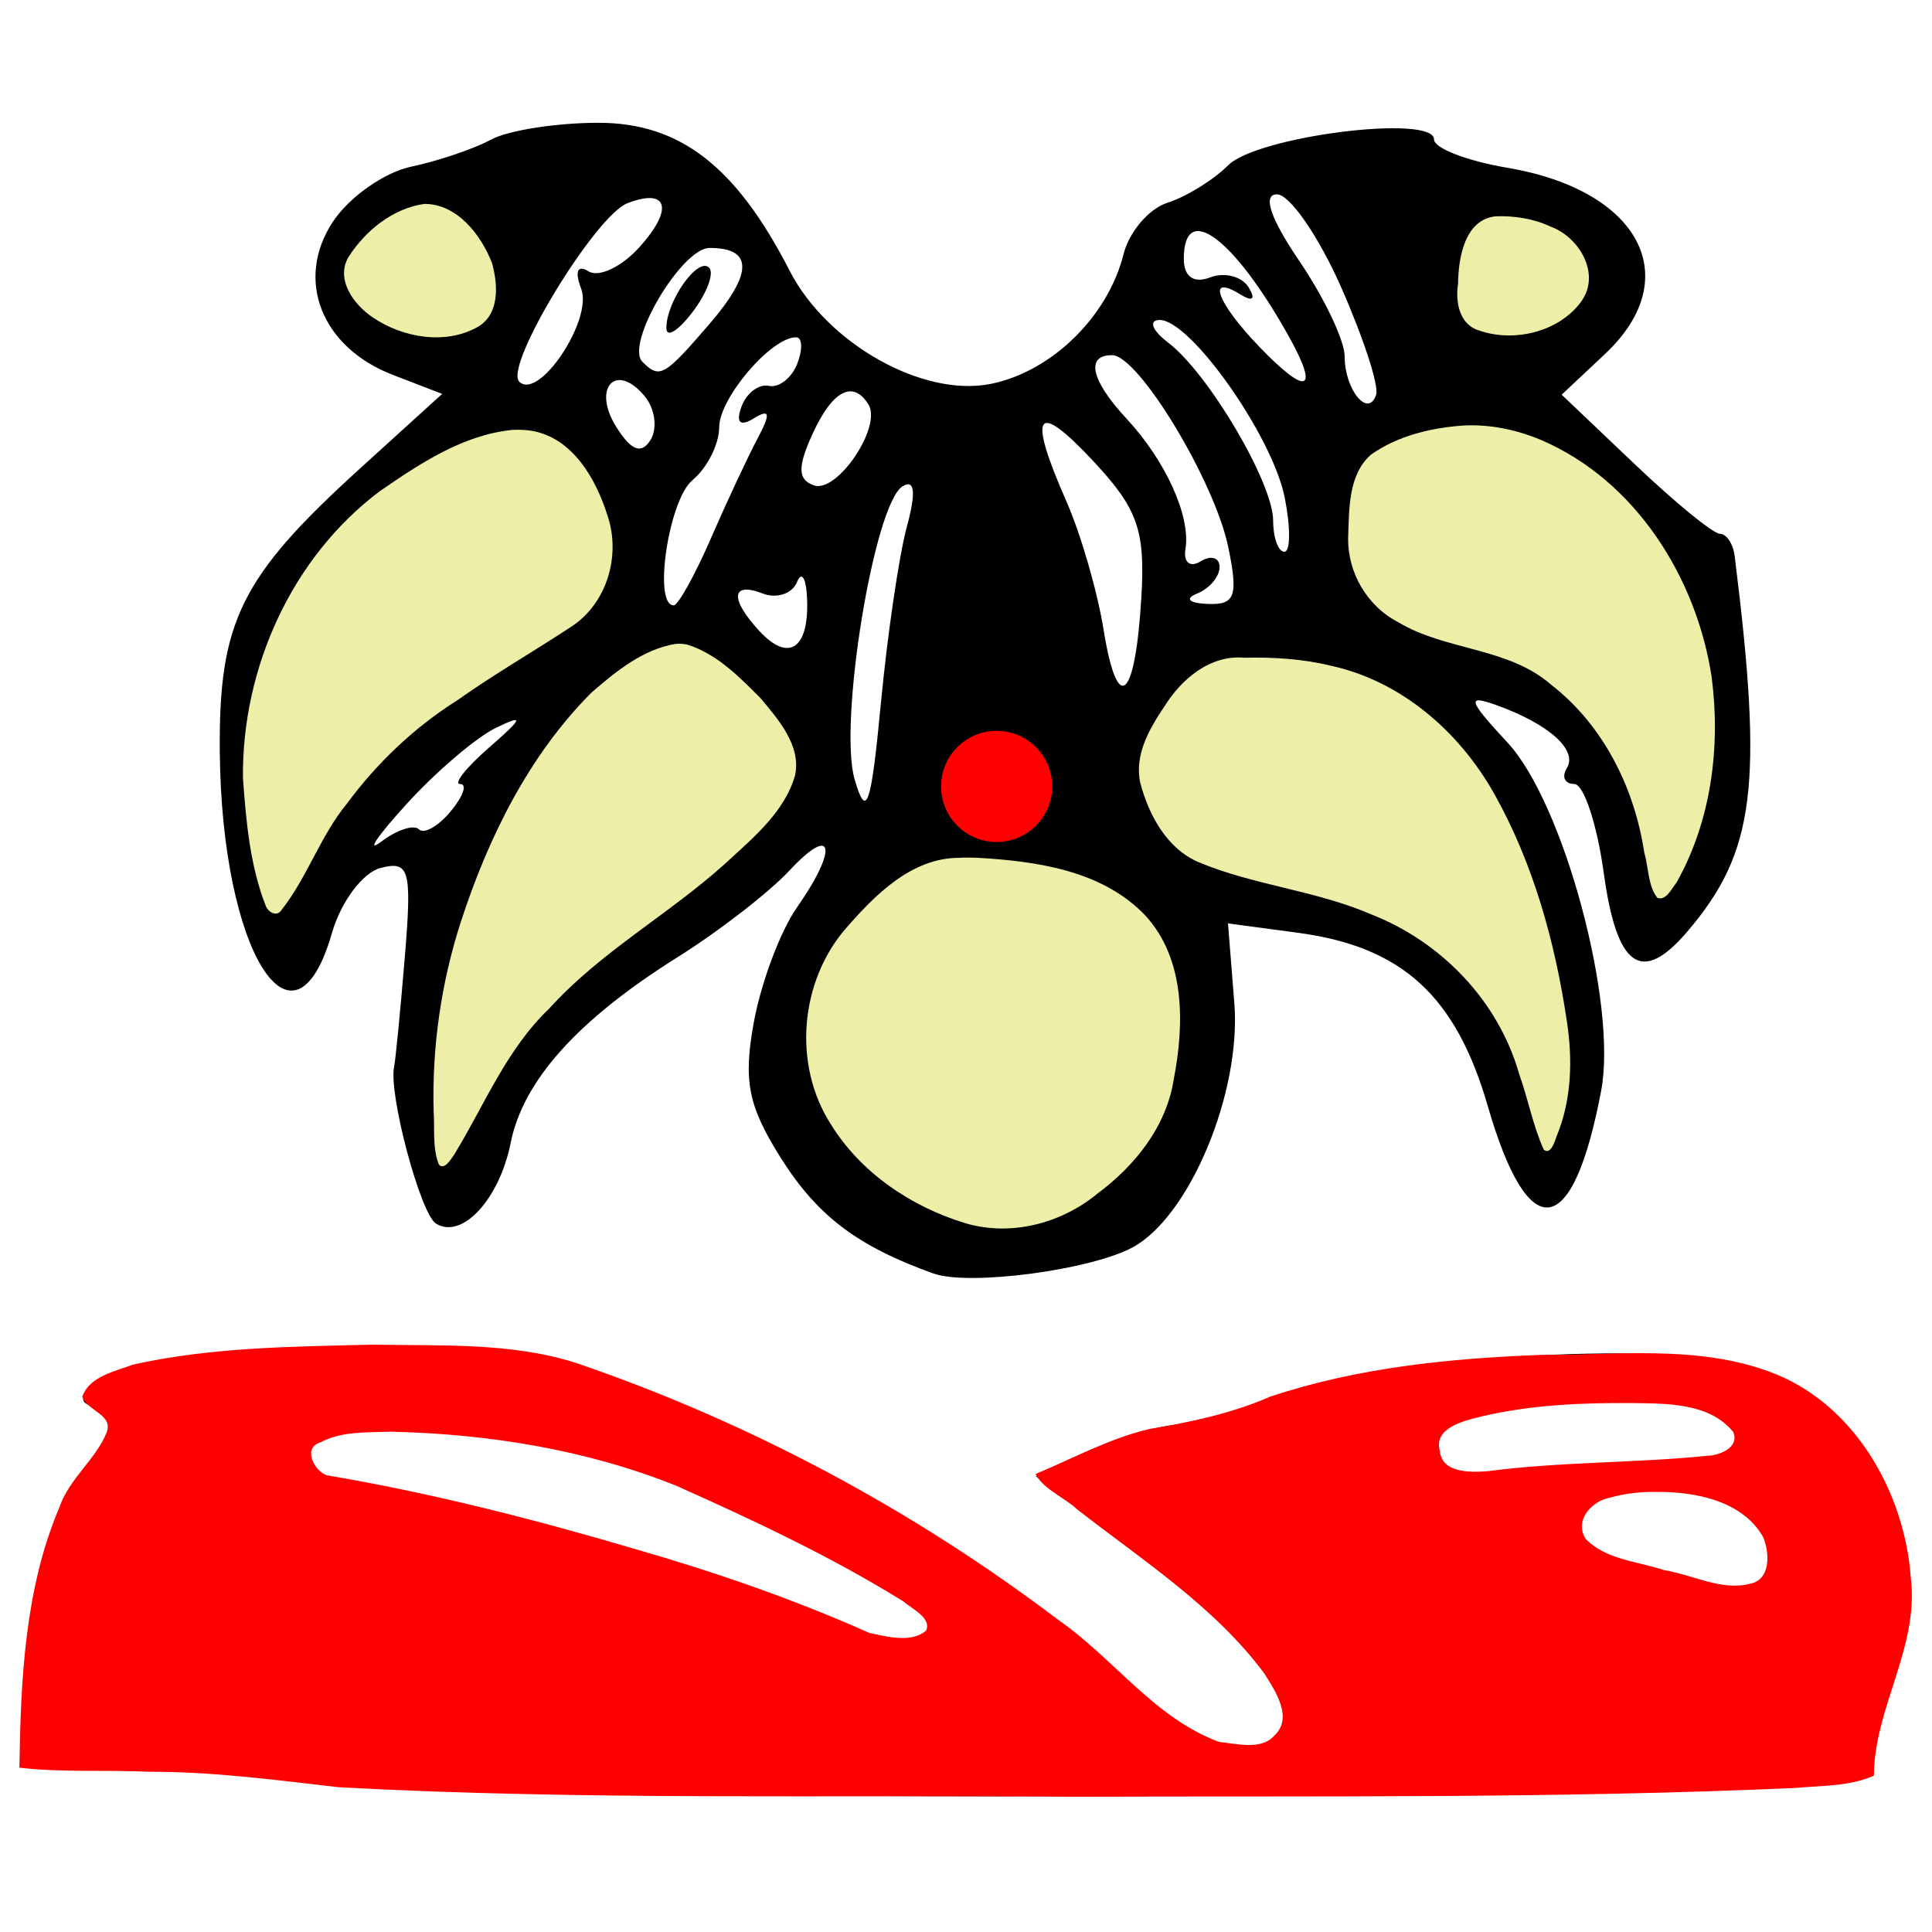 <?xml version="1.0" encoding="UTF-8" standalone="no"?>
<!-- Created with Inkscape (http://www.inkscape.org/) -->

<svg
   xmlns:dc="http://purl.org/dc/elements/1.1/"
   xmlns:cc="http://creativecommons.org/ns#"
   xmlns:rdf="http://www.w3.org/1999/02/22-rdf-syntax-ns#"
   xmlns:svg="http://www.w3.org/2000/svg"
   xmlns="http://www.w3.org/2000/svg"
   xmlns:sodipodi="http://sodipodi.sourceforge.net/DTD/sodipodi-0.dtd"
   xmlns:inkscape="http://www.inkscape.org/namespaces/inkscape"
   id="svg2985"
   version="1.1"
   inkscape:version="0.48.3.1 r9886"
   width="112"
   height="112"
   sodipodi:docname="King_Kahuka torso.png">
  <defs
     id="defs2989" />
  <sodipodi:namedview
     pagecolor="#ffffff"
     bordercolor="#666666"
     borderopacity="1"
     objecttolerance="10"
     gridtolerance="10"
     guidetolerance="10"
     inkscape:pageopacity="0"
     inkscape:pageshadow="2"
     inkscape:window-width="1920"
     inkscape:window-height="1018"
     id="namedview2987"
     showgrid="false"
     inkscape:zoom="2.97995"
     inkscape:cx="82.476312"
     inkscape:cy="32.580631"
     inkscape:window-x="-8"
     inkscape:window-y="-8"
     inkscape:window-maximized="1"
     inkscape:current-layer="svg2985" />
  <path
     style="fill:#000000"
     d=""
     id="path3033"
     inkscape:connector-curvature="0" />
  <g
     id="g3066"
     transform="matrix(1.036,0,0,1.036,116.178,-1.993)">
    <path
       inkscape:connector-curvature="0"
       id="path3037"
       d="m -94.398,101.736 c -2.2,-0.453 -6.812,-0.85 -10.25,-0.881 l -6.25,-0.058 0.043,-3.25 c 0.074,-5.494 1.577,-11.513 3.308,-13.245 1.967,-1.967 2.098,-3.189 0.401,-3.755 -0.743,-0.248 -0.237,-0.964 1.25,-1.771 3.011,-1.634 20.934,-2.122 25.429,-0.692 11.027,3.507 25.13,11.598 31.568,18.109 3.436,3.476 7.253,4.621 8.527,2.559 1.044,-1.689 -2.134,-5.603 -8.169,-10.061 l -5.632,-4.161 3.387,-1.522 c 1.863,-0.837 3.951,-1.432 4.641,-1.322 0.69,0.11 2.715,-0.468 4.5,-1.284 5.127,-2.344 21.446,-3.596 27.246,-2.09 7.127,1.851 11.123,10.665 8.107,17.882 -0.839,2.008 -1.314,4.203 -1.056,4.877 0.366,0.954 -8.783,1.255 -41.291,1.357 -22.968,0.072 -43.56,-0.239 -45.76,-0.692 z m 34.31,-9.008 c -0.329,-0.988 -4.03,-3.087 -12.81,-7.263 -7.287,-3.466 -22,-4.917 -22,-2.168 0,0.825 0.815,1.5 1.812,1.5 3.697,0 24.593,5.959 28.11,8.016 2.173,1.271 5.322,1.217 4.889,-0.085 z m 47.009,-4.114 c -0.361,-2.469 -4.781,-4.116 -8.523,-3.177 -3.163,0.794 -2.886,3.191 0.454,3.928 1.512,0.334 3.2,0.757 3.75,0.94 3.057,1.02 4.626,0.405 4.32,-1.691 z m -7.57,-4.804 c 4.206,-0.01 5.75,-0.383 5.75,-1.389 0,-0.756 -1.319,-1.639 -2.931,-1.961 -3.577,-0.715 -12.927,0.297 -13.658,1.479 -0.972,1.573 0.787,3.039 2.951,2.458 1.175,-0.315 4.725,-0.58 7.887,-0.587 z m -39.25,-10.621 c -4.268,-1.533 -6.495,-3.217 -8.541,-6.457 -1.838,-2.912 -2.12,-4.321 -1.52,-7.605 0.405,-2.217 1.485,-5.098 2.399,-6.403 2.341,-3.342 2.069,-4.742 -0.405,-2.087 -1.136,1.22 -3.949,3.398 -6.25,4.841 -5.59,3.504 -8.652,6.909 -9.349,10.396 -0.632,3.16 -2.72,5.42 -4.177,4.519 -0.873,-0.54 -2.671,-7.276 -2.345,-8.789 0.082,-0.381 0.351,-3.143 0.599,-6.138 0.403,-4.878 0.261,-5.397 -1.36,-4.973 -0.996,0.26 -2.219,1.898 -2.718,3.638 -2.15,7.497 -6.176,1.004 -6.276,-10.12 -0.066,-7.315 1.167,-9.806 7.856,-15.881 l 4.588,-4.166 -2.762,-1.064 c -3.994,-1.539 -5.483,-5.318 -3.367,-8.548 0.91,-1.389 2.886,-2.784 4.392,-3.101 1.506,-0.317 3.519,-0.999 4.474,-1.516 0.955,-0.517 3.656,-0.94 6.003,-0.94 4.562,0 7.702,2.429 10.706,8.284 2.089,4.071 7.447,7.087 11.242,6.328 3.408,-0.682 6.56,-3.759 7.439,-7.261 0.315,-1.254 1.425,-2.55 2.467,-2.881 1.042,-0.331 2.566,-1.272 3.386,-2.092 1.636,-1.636 11.521,-2.875 11.521,-1.444 0,0.49 1.848,1.202 4.106,1.584 7.419,1.254 9.994,6.161 5.465,10.415 l -2.429,2.282 4.092,3.892 c 2.25,2.141 4.394,3.892 4.762,3.892 0.369,0 0.741,0.562 0.827,1.25 1.608,12.86 1.143,16.555 -2.643,21 -2.559,3.005 -3.953,2.037 -4.68,-3.25 -0.378,-2.75 -1.122,-5 -1.653,-5 -0.531,0 -0.719,-0.399 -0.417,-0.887 0.625,-1.011 -1.001,-2.469 -3.928,-3.522 -1.701,-0.612 -1.61,-0.301 0.613,2.095 3.144,3.389 6.16,14.612 5.236,19.484 -1.591,8.386 -4.068,8.717 -6.345,0.849 -1.783,-6.163 -4.792,-8.912 -10.607,-9.692 l -3.929,-0.527 0.355,4.464 c 0.398,4.998 -2.507,11.961 -5.703,13.671 -2.381,1.274 -9.159,2.163 -11.122,1.458 z m 10.083,-5.175 c 2.363,-2.112 3.237,-3.876 3.625,-7.317 0.725,-6.433 -2.367,-9.969 -9.297,-10.635 -4.474,-0.43 -5.294,-0.177 -8.191,2.53 -5.277,4.929 -4.321,12.343 2.094,16.255 4.45,2.713 8.089,2.456 11.769,-0.832 z m -34.789,-5.33 c 1.282,-2.532 4.091,-5.687 6.706,-7.53 8.516,-6.002 11.096,-8.924 10.147,-11.49 -0.469,-1.268 -2.064,-3.21 -3.545,-4.316 -2.474,-1.847 -2.911,-1.888 -5.377,-0.504 -5.731,3.217 -11.224,14.785 -11.224,23.639 0,6.328 0.187,6.339 3.294,0.2 z m 59.77,-6.026 c -2.752,-12.834 -8.355,-18.397 -18.098,-17.972 -1.687,0.074 -3.127,1.113 -4.305,3.109 -1.53,2.59 -1.592,3.372 -0.456,5.741 1.087,2.269 2.391,2.975 7.539,4.085 7.569,1.632 11.591,5.03 13.306,11.246 1.215,4.402 1.229,4.413 2.17,1.681 0.62,-1.799 0.566,-4.525 -0.155,-7.89 z M -88.285,42.312 c 2.262,-1.658 5.525,-3.782 7.25,-4.719 3.585,-1.947 4.221,-5.803 1.58,-9.574 -2.125,-3.034 -5.244,-2.79 -10.723,0.84 -5.874,3.891 -9.275,11.744 -8.2,18.931 0.976,6.522 1.523,6.791 3.874,1.91 1.166,-2.421 3.942,-5.718 6.219,-7.388 z m 71.918,3.299 c 1.921,-11.372 -7.458,-22.378 -16.562,-19.436 -3.032,0.98 -3.508,1.587 -3.776,4.811 -0.345,4.153 1.823,6.263 7.629,7.425 4.158,0.832 8.006,5.458 8.831,10.615 0.577,3.607 0.798,3.875 1.927,2.33 0.702,-0.959 1.58,-3.545 1.952,-5.746 z m -72.332,2.719 c 0.284,0.284 1.085,-0.17 1.78,-1.009 0.696,-0.838 0.935,-1.524 0.532,-1.524 -0.403,0 0.329,-0.925 1.628,-2.056 1.898,-1.653 1.969,-1.866 0.361,-1.086 -1.1,0.534 -3.35,2.454 -5,4.268 -1.65,1.814 -2.284,2.756 -1.408,2.095 0.876,-0.662 1.824,-0.971 2.107,-0.688 z m 27.302,-16.932 c 0.523,-1.918 0.442,-2.684 -0.24,-2.262 -1.591,0.984 -3.597,13.25 -2.682,16.401 0.66,2.271 0.92,1.52 1.467,-4.239 0.366,-3.85 1.02,-8.305 1.455,-9.899 z m 13.124,3.929 c 0.22,-3.731 -0.208,-4.943 -2.682,-7.591 -3.237,-3.465 -3.709,-2.748 -1.499,2.277 0.794,1.806 1.723,5.017 2.064,7.136 0.779,4.84 1.774,3.983 2.116,-1.822 z m -18.704,0.161 c -0.043,-1.205 -0.297,-1.654 -0.565,-0.997 -0.267,0.657 -1.132,0.946 -1.921,0.643 -1.768,-0.678 -1.854,0.295 -0.185,2.1 1.625,1.758 2.77,1.009 2.671,-1.746 z m -5.384,-3.441 c 0.897,-2.062 2.076,-4.585 2.621,-5.605 0.735,-1.378 0.68,-1.663 -0.214,-1.111 -0.773,0.478 -1.023,0.247 -0.699,-0.645 0.278,-0.764 0.968,-1.291 1.535,-1.171 0.567,0.12 1.284,-0.442 1.594,-1.25 0.31,-0.808 0.276,-1.468 -0.076,-1.468 -1.388,0 -4.297,3.407 -4.297,5.033 0,0.947 -0.675,2.283 -1.5,2.967 -1.328,1.102 -2.21,7 -1.047,7 0.249,0 1.187,-1.688 2.084,-3.75 z m 28.951,0.5 c -0.765,-3.708 -5.025,-10.75 -6.502,-10.75 -1.504,0 -1.181,1.413 0.815,3.561 2.189,2.357 3.593,5.467 3.29,7.289 -0.124,0.743 0.255,1.054 0.842,0.691 0.587,-0.363 1.067,-0.22 1.067,0.316 0,0.537 -0.562,1.203 -1.25,1.48 -0.718,0.29 -0.471,0.538 0.579,0.583 1.543,0.067 1.724,-0.43 1.159,-3.171 z m 3.153,-2.796 c -0.69,-3.45 -5.296,-9.97 -7.009,-9.922 -0.622,0.018 -0.401,0.588 0.492,1.268 2.255,1.716 5.868,7.839 5.873,9.951 0.002,0.963 0.285,1.75 0.629,1.75 0.344,0 0.351,-1.371 0.016,-3.046 z m -23.288,-5.191 c -0.866,-1.401 -2.022,-0.786 -3.141,1.671 -0.835,1.833 -0.813,2.537 0.089,2.853 1.301,0.455 3.821,-3.281 3.052,-4.525 z m -12.524,-0.468 c -1.602,-1.931 -2.958,-0.474 -1.593,1.712 0.836,1.339 1.414,1.56 1.922,0.737 0.4,-0.647 0.252,-1.749 -0.329,-2.449 z m 38.953,-6.141 c -1.256,-2.833 -2.861,-5.151 -3.569,-5.152 -0.824,-8.4e-4 -0.376,1.338 1.25,3.731 1.395,2.053 2.536,4.453 2.536,5.333 0,1.871 1.318,3.479 1.762,2.149 0.167,-0.501 -0.724,-3.228 -1.979,-6.061 z m -42.503,0.134 c -0.376,-0.98 -0.212,-1.363 0.416,-0.975 0.57,0.352 1.844,-0.252 2.83,-1.342 1.937,-2.141 1.62,-3.347 -0.652,-2.476 -1.814,0.696 -6.928,9.119 -6.062,9.986 1.093,1.093 4.132,-3.459 3.467,-5.193 z m 39.539,2.56 c -3.072,-5.466 -5.819,-7.468 -5.819,-4.24 0,1.002 0.553,1.395 1.468,1.044 0.807,-0.31 1.777,-0.063 2.155,0.548 0.416,0.673 0.231,0.829 -0.468,0.397 -1.908,-1.179 -1.304,0.467 1.081,2.945 2.697,2.802 3.381,2.503 1.584,-0.693 z m -32.363,-0.591 c 2.446,-2.843 2.449,-4.256 0.01,-4.256 -1.572,0 -4.749,5.385 -3.76,6.373 0.966,0.966 1.222,0.821 3.75,-2.117 z m -2.409,0.244 c -0.025,-1.486 1.76,-4.026 2.388,-3.398 0.299,0.299 -0.112,1.411 -0.914,2.471 -0.802,1.06 -1.465,1.477 -1.474,0.927 z m -9.658,-1.072 c 0.755,-1.969 -0.8,-4.987 -3.006,-5.834 -1.778,-0.682 -5.383,1.904 -5.383,3.861 0,3.343 7.213,5.039 8.389,1.973 z m 60.68,-0.011 c 1.779,-2.144 0.048,-4.818 -3.386,-5.229 -2.082,-0.249 -2.742,0.197 -3.243,2.193 -0.346,1.378 -0.335,2.982 0.024,3.563 0.987,1.596 5.116,1.267 6.605,-0.527 z"
       style="fill:#000000" />
    <path
       inkscape:connector-curvature="0"
       id="path3041"
       d="m -58.496,49.864 c -2.666,0.019 -4.699,2.069 -6.336,3.945 -2.611,2.99 -3.024,7.67 -0.884,11.032 1.682,2.745 4.529,4.66 7.565,5.583 2.576,0.768 5.418,0.021 7.462,-1.667 2.107,-1.565 3.867,-3.764 4.283,-6.414 0.602,-3.095 0.664,-6.759 -1.599,-9.226 -2.423,-2.553 -6.145,-3.07 -9.49,-3.256 -0.333,-0.009 -0.668,-0.016 -1.001,0.004 z"
       style="fill:#edeea7;fill-opacity:1;stroke:#000000;stroke-width:0.119;stroke-opacity:1" />
    <path
       inkscape:connector-curvature="0"
       id="path3043"
       d="m -42.516,38.667 c -1.938,-0.168 -3.555,1.206 -4.52,2.755 -0.855,1.274 -1.708,2.74 -1.353,4.342 0.483,1.807 1.498,3.691 3.296,4.46 3.093,1.298 6.549,1.578 9.638,2.912 3.934,1.533 7.112,4.837 8.27,8.921 0.5,1.396 0.77,2.89 1.379,4.236 0.465,0.388 0.725,-0.476 0.834,-0.793 0.845,-2.054 0.897,-4.316 0.559,-6.487 -0.658,-4.401 -1.871,-8.795 -4.059,-12.692 -1.954,-3.489 -5.235,-6.353 -9.206,-7.208 -1.578,-0.385 -3.215,-0.481 -4.838,-0.445 z"
       style="fill:#edeea7;fill-opacity:1;stroke:#000000;stroke-width:0.119;stroke-opacity:1" />
    <path
       inkscape:connector-curvature="0"
       id="path3045"
       d="m -30.151,25.668 c -1.862,0.118 -3.8,0.568 -5.332,1.665 -1.28,1.155 -1.221,3.064 -1.279,4.653 -0.045,1.99 1.072,3.902 2.844,4.813 2.663,1.596 6.152,1.398 8.535,3.485 2.916,2.257 4.651,5.76 5.194,9.374 0.247,0.834 0.195,1.849 0.745,2.549 0.542,0.244 0.902,-0.535 1.175,-0.882 1.946,-3.467 2.476,-7.61 1.965,-11.527 -0.846,-5.578 -4.273,-11.036 -9.581,-13.31 -1.346,-0.565 -2.803,-0.875 -4.267,-0.819 z"
       style="fill:#edeea7;fill-opacity:1;stroke:#000000;stroke-width:0.119;stroke-opacity:1" />
    <path
       inkscape:connector-curvature="0"
       id="path3047"
       d="m -74.309,37.888 c -1.851,0.292 -3.395,1.546 -4.772,2.744 -3.541,3.547 -5.807,8.171 -7.341,12.891 -1.099,3.415 -1.609,6.994 -1.513,10.582 0.068,0.999 -0.08,2.082 0.304,3.022 0.385,0.397 0.784,-0.323 0.971,-0.59 1.688,-2.762 2.907,-5.858 5.287,-8.127 2.856,-3.166 6.642,-5.236 9.803,-8.075 1.56,-1.444 3.388,-2.911 3.982,-5.035 0.337,-1.676 -0.93,-3.125 -1.924,-4.319 -1.207,-1.217 -2.497,-2.539 -4.171,-3.048 -0.205,-0.043 -0.417,-0.054 -0.627,-0.044 z"
       style="fill:#edeea7;fill-opacity:1;stroke:#000000;stroke-width:0.119;stroke-opacity:1" />
    <path
       inkscape:connector-curvature="0"
       id="path3049"
       d="m -83.463,25.92 c -2.782,0.271 -5.205,1.887 -7.447,3.431 -4.961,3.714 -7.765,9.959 -7.695,16.116 0.174,2.421 0.391,4.907 1.283,7.178 0.165,0.408 0.72,0.685 0.997,0.211 1.436,-1.826 2.158,-4.115 3.633,-5.914 1.692,-2.289 3.773,-4.273 6.181,-5.788 2.061,-1.463 4.267,-2.726 6.373,-4.115 2.011,-1.311 2.804,-3.997 2.061,-6.24 -0.647,-2.093 -1.984,-4.46 -4.349,-4.835 -0.343,-0.051 -0.692,-0.063 -1.038,-0.044 z"
       style="fill:#edeea7;fill-opacity:1;stroke:#000000;stroke-width:0.119;stroke-opacity:1" />
    <path
       inkscape:connector-curvature="0"
       id="path3051"
       d="m -88.405,13.273 c -1.772,0.252 -3.321,1.504 -4.271,2.977 -0.789,1.294 0.276,2.764 1.357,3.481 1.699,1.161 4.146,1.58 5.98,0.515 1.238,-0.753 1.121,-2.425 0.782,-3.637 -0.626,-1.596 -1.973,-3.339 -3.849,-3.337 z"
       style="fill:#edeea7;fill-opacity:1;stroke:#000000;stroke-width:0.119;stroke-opacity:1" />
    <path
       inkscape:connector-curvature="0"
       id="path3053"
       d="m -28.145,13.896 c -1.135,-0.074 -2.047,0.836 -2.251,1.909 -0.299,1.31 -0.652,2.856 0.056,4.093 1.244,1.292 3.305,0.988 4.838,0.463 1.536,-0.512 2.901,-2.211 2.239,-3.867 -0.769,-1.831 -3.029,-2.626 -4.883,-2.599 z"
       style="fill:#ff0000;fill-opacity:1;stroke:#000000;stroke-width:0.119;stroke-opacity:1" />
    <path
       inkscape:connector-curvature="0"
       id="path3060"
       d="m -91.289,77.25 c -4.473,0.109 -9.016,0.138 -13.397,1.117 -0.981,0.37 -2.367,0.643 -2.763,1.709 0.305,0.751 1.709,0.948 1.369,1.992 -0.6,1.556 -2.105,2.604 -2.664,4.242 -1.926,4.537 -2.148,9.58 -2.228,14.451 2.316,0.269 4.809,0.105 7.194,0.221 3.556,-0.012 7.08,0.463 10.602,0.865 13.72,0.745 27.465,0.418 41.197,0.532 13.421,-0.049 26.852,0.106 40.263,-0.489 1.451,-0.133 3.015,-0.086 4.348,-0.661 0.037,-3.776 2.536,-7.161 2.066,-11.006 -0.347,-4.828 -3.209,-9.807 -7.917,-11.488 -4.052,-1.47 -8.469,-0.893 -12.694,-0.911 -5.094,0.189 -10.261,0.711 -15.112,2.327 -2.167,0.943 -4.454,1.43 -6.769,1.814 -2.206,0.516 -4.206,1.61 -6.282,2.48 0.438,0.767 1.574,1.224 2.268,1.877 3.649,2.843 7.702,5.45 10.474,9.186 0.634,0.994 1.676,2.552 0.561,3.592 -0.761,0.863 -2.154,0.484 -3.167,0.378 -3.643,-1.332 -5.928,-4.693 -9.048,-6.854 -8.137,-6.165 -17.28,-11.056 -26.948,-14.356 -3.633,-1.157 -7.58,-0.945 -11.352,-1.017 z m 70.518,3.099 c 1.965,0.033 4.327,-0.009 5.684,1.652 0.416,0.947 -0.762,1.449 -1.515,1.468 -4.065,0.412 -8.17,0.324 -12.228,0.855 -1.047,0.086 -2.712,0.13 -2.831,-1.227 -0.351,-1.365 1.46,-1.76 2.412,-1.998 2.776,-0.653 5.637,-0.77 8.479,-0.75 z M -90.235,81.953 c 5.439,0.125 10.923,1.005 15.982,3.036 4.325,1.935 8.684,3.972 12.71,6.476 0.478,0.422 1.671,0.955 1.29,1.757 -0.865,0.746 -2.268,0.375 -3.288,0.147 -4.195,-1.871 -8.545,-3.375 -12.96,-4.65 -5.714,-1.689 -11.518,-3.172 -17.379,-4.164 -0.785,-0.265 -1.461,-1.658 -0.362,-1.998 1.21,-0.643 2.674,-0.56 4.006,-0.603 z m 70.791,3.371 c 2.2,-0.023 4.875,0.512 6.035,2.569 0.396,0.92 0.452,2.505 -0.802,2.737 -1.618,0.417 -3.248,-0.516 -4.834,-0.766 -1.485,-0.496 -3.312,-0.59 -4.437,-1.782 -0.695,-1.084 0.329,-2.236 1.4,-2.433 0.844,-0.245 1.75,-0.34 2.637,-0.325 z"
       style="fill:#ff0000;fill-opacity:1;stroke:#ff0000;stroke-width:0.168;stroke-opacity:1" />
    <path
       inkscape:connector-curvature="0"
       id="path3062"
       d="m -28.469,13.944 c -1.798,0.208 -2.149,2.385 -2.168,3.859 -0.163,1.058 0.088,2.364 1.256,2.701 1.976,0.685 4.532,0.07 5.783,-1.652 1.157,-1.587 -0.087,-3.721 -1.746,-4.326 -0.966,-0.456 -2.062,-0.619 -3.125,-0.582 z"
       style="fill:#edeea7;fill-opacity:1;stroke:#000000;stroke-width:0.168;stroke-opacity:1" />
    <path
       transform="matrix(1.236,0,0,1.236,14.455,-11.555)"
       d="m -55.288,46.508 c 0,1.114 -0.903,2.017 -2.017,2.017 -1.114,0 -2.017,-0.903 -2.017,-2.017 0,-1.114 0.903,-2.017 2.017,-2.017 1.114,0 2.017,0.903 2.017,2.017 z"
       sodipodi:ry="2.0169492"
       sodipodi:rx="2.0169492"
       sodipodi:cy="46.508476"
       sodipodi:cx="-57.305084"
       id="path3064"
       style="fill:#ff0000;fill-opacity:1;stroke:#ff0000;stroke-opacity:1"
       sodipodi:type="arc" />
  </g>
</svg>
